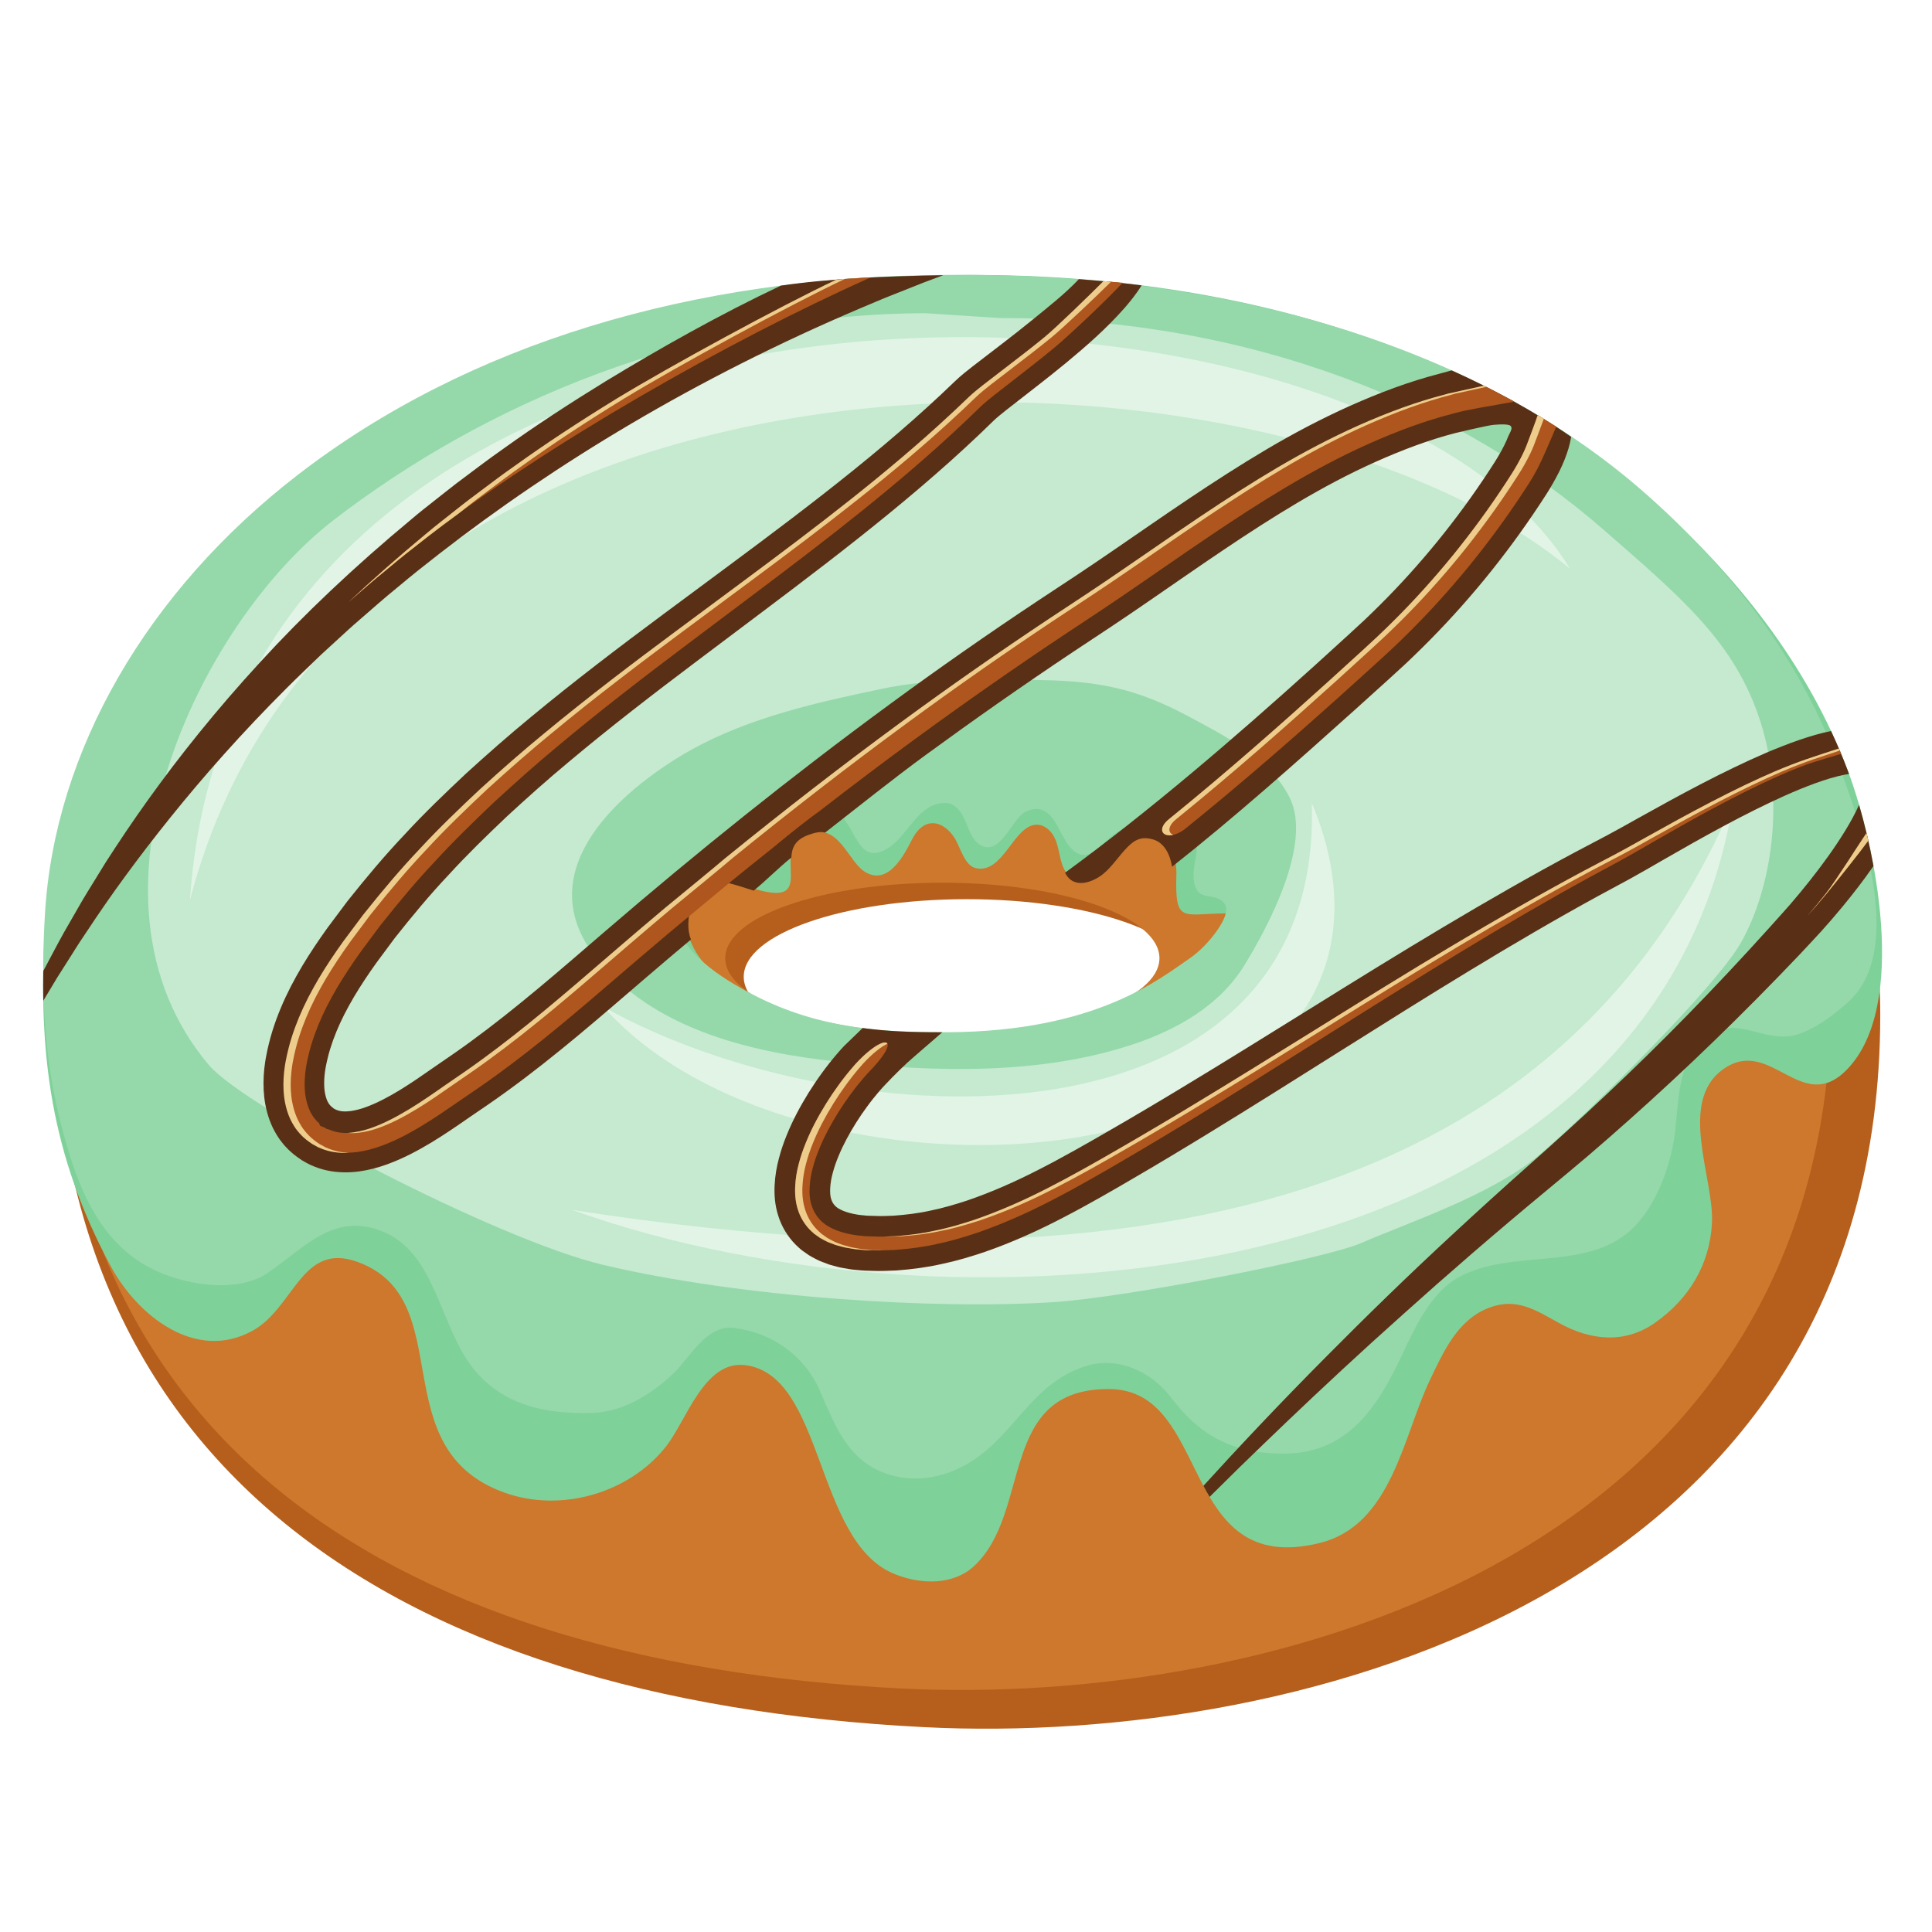 <svg xmlns="http://www.w3.org/2000/svg" xmlns:xlink="http://www.w3.org/1999/xlink" width="500" zoomAndPan="magnify" viewBox="0 0 375 375" height="500" preserveAspectRatio="xMidYMid meet" version="1.0"><defs><clipPath id="627ce13631"><path d="M 10.328 55.312 L 365 55.312 L 365 335.535 L 10.328 335.535 Z M 10.328 55.312 " clip-rule="nonzero"/></clipPath><clipPath id="c419e983ff"><path d="M 8.371 53.355 L 365.305 53.355 L 365.305 306.988 L 8.371 306.988 Z M 8.371 53.355 " clip-rule="nonzero"/></clipPath></defs><g clip-path="url(#627ce13631)"><path fill="#b65f1c" d="M 187.66 204.637 C 163.746 204.637 144.359 197.898 144.359 189.586 C 144.359 181.273 163.746 174.531 187.66 174.531 C 211.574 174.531 230.961 181.273 230.961 189.586 C 230.961 197.898 211.574 204.637 187.66 204.637 Z M 187.66 55.363 C 79.895 55.719 14.422 117.789 10.73 180.117 C 4.598 283.625 75.738 329.949 179.273 335.234 C 253.324 339.012 364.957 308.684 364.957 197.008 C 364.957 122.914 301.223 54.988 187.66 55.363 " fill-opacity="1" fill-rule="nonzero"/></g><path fill="#cd782c" d="M 182.906 200.633 C 159.633 200.633 140.766 194.074 140.766 185.984 C 140.766 177.895 159.633 171.336 182.906 171.336 C 206.18 171.336 225.047 177.895 225.047 185.984 C 225.047 194.074 206.18 200.633 182.906 200.633 Z M 182.906 55.359 C 78.031 55.707 14.312 116.113 10.719 176.773 C 4.75 277.5 73.984 322.586 174.742 327.727 C 246.812 331.406 355.449 301.891 355.449 193.211 C 355.449 121.102 293.426 54.996 182.906 55.359 " fill-opacity="1" fill-rule="nonzero"/><g clip-path="url(#c419e983ff)"><path fill="#7fd19a" d="M 187.66 204.633 C 172.418 204.633 160.031 202.289 146.816 194.805 C 139.766 190.816 131.898 184.984 133.168 175.629 C 134.301 167.273 141.316 170.996 146.641 172.578 C 159.297 176.336 148.926 164.703 156.746 161.836 C 163 159.543 164.555 167.422 168.105 169.359 C 172.41 171.707 175.312 166.301 177.004 162.984 C 177.723 161.574 178.809 160.176 180.355 159.848 C 182.379 159.426 184.305 161.012 185.367 162.785 C 186.434 164.562 187.238 168.02 189.41 168.508 C 194.754 169.684 196.695 160.242 201.152 160.074 C 202.57 160.02 203.836 161.055 204.523 162.293 C 205.215 163.531 205.449 164.961 205.766 166.34 C 206.094 167.797 206.59 169.332 207.785 170.227 C 209.578 171.578 212.238 170.895 213.992 169.492 C 215.746 168.086 216.93 166.109 218.5 164.5 C 220.066 162.895 222.332 161.617 224.496 162.227 C 227.438 163.059 228.426 166.746 228.336 169.805 C 228.059 179.172 229.41 177.422 237.547 177.293 C 238.555 177.277 239.598 177.422 240.477 177.914 C 241.922 178.719 242.773 180.469 242.512 182.098 C 242.293 183.441 241.426 184.578 240.547 185.613 C 227.535 200.938 206.887 204.633 187.66 204.633 Z M 358.707 149.703 C 351.035 129.227 336.812 111.262 320.457 96.973 C 287.793 68.441 242.195 53.363 188.598 53.363 L 187.652 53.363 C 136.809 53.531 92.305 67.211 58.949 92.918 C 28.945 116.039 10.645 147.781 8.734 180 C 7.277 204.582 9.953 224.32 21.496 245.77 C 26.598 255.25 37.891 264.41 49 258.305 C 57.16 253.82 58.516 240.984 69.379 244.93 C 89.348 252.184 74.008 281.211 98.004 289.746 C 108.852 293.605 121.953 289.891 129.156 280.91 C 133.262 275.797 136.656 263.957 144.672 264.977 C 159.98 266.93 158.156 299 173.41 305.422 C 173.543 305.48 173.676 305.535 173.809 305.59 C 178.809 307.566 185 307.676 188.957 304.07 C 200.445 293.621 193.504 269.551 215.23 269.609 C 235.402 269.66 228.574 306.324 256.164 299.492 C 270.152 296.027 272.328 278.746 277.582 267.781 C 280.188 262.348 282.91 256.195 288.965 253.855 C 294.305 251.789 298.039 254.254 302.562 256.77 C 308.871 260.277 315.469 260.84 321.328 256.691 C 327.914 252.023 331.875 245.367 332.293 237.391 C 332.742 228.742 325.543 213.816 334.531 207.488 C 343.645 201.07 349.641 216.559 358.406 207.68 C 370.613 195.312 363.953 163.711 358.707 149.703 " fill-opacity="1" fill-rule="nonzero"/></g><path fill="#95d9aa" d="M 183.973 200.355 C 169.047 200.43 156.875 199.188 143.934 191.859 C 137.031 187.953 129.328 182.242 130.57 173.074 C 131.719 164.629 138.977 168.262 144.367 168.664 C 145.688 168.762 147.156 168.816 148.18 167.98 C 150.316 166.234 151.051 161.656 153.168 159.355 C 154.91 157.461 157.496 156.152 160.039 156.562 C 166.523 157.605 165.457 168.922 172.414 164.578 C 176.289 162.16 178.316 155.598 183.691 155.863 C 185.59 155.957 186.797 157.902 187.5 159.668 C 188.203 161.434 188.926 163.461 190.676 164.211 C 194.426 165.82 196.551 158.582 199.254 157.457 C 204.406 155.305 205.273 161.672 207.707 164.434 C 210.664 167.789 212.844 164.836 215.367 162.598 C 219.348 159.07 231.438 155.562 232.25 163.984 C 232.438 165.949 231.637 167.887 231.672 169.863 C 231.777 175.949 236.031 172.562 237.828 175.645 C 239.062 177.758 234.422 183.641 230.961 185.984 C 225.191 189.895 212.855 200.207 183.973 200.355 Z M 356.344 146.992 C 348.832 126.945 334.91 109.348 318.891 95.359 C 286.906 67.426 239.004 52.98 184.844 53.363 L 183.918 53.363 C 134.137 53.527 90.555 66.922 57.895 92.094 C 28.516 114.734 10.598 145.812 8.727 177.359 C 7.926 190.852 8.359 204.488 11.703 217.641 C 14.914 230.289 19.453 243.105 32.918 247.711 C 38.156 249.504 44.945 250.363 50.195 248.07 C 51.176 247.645 52.059 247.012 52.93 246.387 C 59.668 241.555 64.973 235.641 73.746 238.828 C 85.051 242.934 85.215 258.383 92.699 266.617 C 98.539 273.035 106.457 274.461 114.723 274.258 C 120.805 274.109 126.215 270.785 130.539 266.738 C 133.953 263.543 137.047 257.055 142.539 257.754 C 149.77 258.676 156.074 263.004 159.062 269.777 C 162.395 277.328 164.965 284.789 174.434 286.672 C 178.535 287.492 182.863 286.637 186.602 284.758 C 196.785 279.633 199.547 268.605 210.926 265.105 C 216.938 263.25 223.344 266.172 227.086 271 C 230.992 276.039 234.848 279.559 241.441 281.273 C 243.656 281.852 245.957 282.066 248.246 282.137 C 261.285 282.543 267.223 273.492 272.191 262.863 C 274.66 257.59 277.785 250.832 283.156 247.898 C 293.387 242.309 307.656 246.805 316.488 238.793 C 321.547 234.207 324.492 225.82 325.195 219.152 C 325.906 212.379 325.77 205.121 331.965 200.758 C 337.145 197.109 342.953 202.723 348.895 200.781 C 352.547 199.59 355.66 197.176 358.551 194.645 C 370.27 184.379 360.949 159.293 356.344 146.992 " fill-opacity="1" fill-rule="nonzero"/><path fill="#c5ead0" d="M 134.039 145.605 C 133.02 146.172 132.016 146.77 131.027 147.395 C 117.047 156.223 102.715 171.312 116.852 187.305 C 128.117 200.051 146.082 204.336 163.004 206.117 C 181.594 208.078 201.742 208.688 219.707 202.773 C 228.312 199.941 236.727 195.227 241.57 187.309 C 246.281 179.605 254.656 163.844 250.391 154.961 C 246.727 147.332 237.566 142.719 230.5 138.949 C 220.824 133.793 213.605 132.223 202.293 132.004 C 192.141 131.805 181.207 131.602 171.262 133.68 C 158.594 136.328 145.453 139.246 134.039 145.605 Z M 204.625 252.734 C 181.551 254.238 144.055 251.891 117.137 245.527 C 96.363 240.613 47.613 215.086 40.551 206.73 C 13.031 174.18 38.758 120.98 64.758 100.941 C 93.91 78.473 134.27 60.945 179.625 60.793 L 194.047 61.734 C 243.871 61.734 284.332 79.312 311.305 102.867 C 326.43 116.078 336.883 124.734 341.777 140.332 C 346.375 154.988 344.09 172.234 337.793 183.168 C 332.918 191.633 308.742 215.664 298.891 224.066 C 289.691 231.918 273.195 237.34 264.289 241.238 C 257.168 244.355 218.582 251.82 204.625 252.734 " fill-opacity="1" fill-rule="nonzero"/><path fill="#e1f4e6" d="M 36.859 174.75 C 67.145 58.262 244.586 60.793 304.73 110.379 C 264.789 44.578 45.828 39.293 36.859 174.75 " fill-opacity="1" fill-rule="nonzero"/><path fill="#e1f4e6" d="M 254.613 155.855 C 261.824 172.828 263.887 198.184 230.961 214.145 C 199.977 229.164 142.129 223.539 117.137 195.449 C 164.707 222.012 256.801 224.707 254.613 155.855 " fill-opacity="1" fill-rule="nonzero"/><path fill="#e1f4e6" d="M 111.031 234.832 C 186.836 262.176 320.703 251.613 336.383 155.855 C 311.305 214.145 252.102 256.895 111.031 234.832 " fill-opacity="1" fill-rule="nonzero"/><path fill="#593016" d="M 260.492 265.875 C 264.25 262.387 268.246 258.762 272.469 254.988 C 274.578 253.105 276.746 251.18 278.957 249.211 C 281.188 247.27 283.465 245.281 285.789 243.25 C 290.473 239.211 295.34 235.082 300.504 230.812 C 303.055 228.695 305.715 226.492 308.359 224.242 C 311 221.977 313.668 219.648 316.348 217.25 C 327.102 207.672 338.129 197.039 349.281 185.305 C 350.652 183.828 352.023 182.398 353.457 180.816 C 354.855 179.266 356.23 177.68 357.578 176.047 C 359.668 173.516 361.707 170.891 363.645 168.09 C 362.863 163.824 361.879 159.773 360.844 156.215 C 360.113 157.867 359.188 159.539 358.191 161.176 C 356.129 164.551 353.75 167.812 351.273 170.945 C 350.035 172.508 348.762 174.043 347.477 175.535 C 346.211 176.992 344.82 178.508 343.488 180 C 332.848 191.824 322.227 202.637 311.875 212.375 C 306.695 217.258 301.605 221.852 296.605 226.289 C 291.613 230.715 286.801 235.094 282.254 239.305 C 273.129 247.727 264.98 255.707 257.727 263.016 C 248.051 272.742 240.023 281.32 233.582 288.402 C 233.969 289.133 234.371 289.848 234.781 290.547 C 236.621 288.715 238.578 286.781 240.66 284.742 C 246.375 279.188 252.973 272.84 260.492 265.875 " fill-opacity="1" fill-rule="nonzero"/><path fill="#593016" d="M 13.938 185.285 C 14.43 184.512 14.914 183.711 15.441 182.914 C 15.973 182.121 16.512 181.312 17.062 180.488 C 21.422 173.867 26.777 166.492 33.156 158.566 C 39.535 150.645 46.988 142.191 55.648 133.555 C 57.812 131.391 60.082 129.246 62.363 127.035 C 63.535 125.961 64.719 124.875 65.914 123.781 C 67.109 122.691 68.305 121.57 69.562 120.504 C 72.055 118.344 74.559 116.105 77.215 113.957 C 78.535 112.875 79.84 111.754 81.207 110.68 C 82.57 109.605 83.949 108.523 85.336 107.434 C 107.609 90.109 135.012 73.41 167.035 59.816 C 169.043 58.984 171.043 58.102 173.086 57.301 C 175.129 56.488 177.18 55.676 179.242 54.859 C 180.52 54.379 181.801 53.898 183.09 53.418 C 172.117 53.633 161.883 53.965 151.574 55.434 C 139.684 61.047 128.047 67.625 117.582 73.988 C 110.652 78.246 104.008 82.574 97.746 87.07 C 94.586 89.273 91.582 91.598 88.582 93.832 C 87.098 94.965 85.652 96.137 84.207 97.27 C 82.762 98.414 81.316 99.531 79.941 100.715 C 68.781 109.973 58.918 119.324 50.457 128.57 C 41.977 137.797 34.789 146.797 28.75 155.23 C 25.723 159.438 23.004 163.523 20.508 167.398 C 19.301 169.363 18.129 171.266 16.996 173.102 C 15.855 174.938 14.859 176.77 13.844 178.5 C 11.789 181.953 10.117 185.277 8.508 188.27 C 8.473 188.344 8.438 188.414 8.402 188.488 C 8.367 190.434 8.367 192.355 8.398 194.25 C 9.25 192.82 10.145 191.32 11.109 189.738 C 12.012 188.316 12.953 186.832 13.938 185.285 " fill-opacity="1" fill-rule="nonzero"/><path fill="#593016" d="M 342.84 146.102 C 338.562 147.945 334.398 149.988 330.266 152.129 C 326.133 154.273 322.035 156.531 317.949 158.812 C 315.922 159.945 313.844 161.125 311.906 162.152 C 309.816 163.254 307.715 164.359 305.609 165.473 C 288.699 174.516 271.863 184.848 254.73 195.52 C 246.16 200.848 237.496 206.242 228.672 211.559 C 226.469 212.883 224.254 214.227 222.035 215.523 C 219.816 216.832 217.598 218.148 215.312 219.449 C 214.176 220.102 213.043 220.758 211.902 221.414 C 210.781 222.047 209.656 222.68 208.531 223.316 C 206.266 224.574 204 225.809 201.715 226.973 C 197.148 229.324 192.504 231.383 187.773 233.004 C 185.406 233.781 183.02 234.492 180.617 234.973 C 178.23 235.512 175.785 235.793 173.422 235.965 C 172.281 235.988 171.27 236.09 169.812 236.008 L 168.797 235.98 L 168.289 235.961 C 168.066 235.961 168.332 235.957 168.027 235.938 C 167.496 235.867 166.922 235.855 166.422 235.754 C 164.371 235.438 162.688 234.738 162.066 234.02 C 161.73 233.66 161.516 233.309 161.336 232.762 C 161.16 232.223 161.086 231.453 161.145 230.555 C 161.199 229.66 161.352 228.66 161.652 227.609 C 161.93 226.562 162.301 225.48 162.762 224.391 C 163.656 222.211 164.844 220.02 166.176 217.902 C 166.848 216.848 167.547 215.801 168.297 214.797 C 168.66 214.281 169.051 213.797 169.43 213.301 C 169.82 212.816 170.219 212.324 170.578 211.91 C 170.883 211.547 171.535 210.832 171.848 210.508 L 173.207 209.094 C 174.141 208.168 175.059 207.23 176.035 206.336 C 176.773 205.641 182.141 201.035 182.906 200.359 C 176.395 200.359 172.281 200.18 167.441 199.543 L 163.832 203.027 C 163.195 203.715 162.914 204.027 162.32 204.723 C 161.773 205.355 161.309 205.949 160.832 206.543 C 160.371 207.148 159.902 207.746 159.465 208.363 C 158.57 209.586 157.738 210.844 156.934 212.121 C 155.348 214.691 153.898 217.367 152.719 220.281 C 152.121 221.734 151.598 223.254 151.18 224.859 C 150.75 226.453 150.453 228.176 150.355 230.012 C 150.262 231.844 150.383 233.848 151.039 235.922 C 151.664 237.984 152.875 240.043 154.461 241.613 C 154.867 241.984 155.266 242.391 155.695 242.715 C 156.121 243.027 156.559 243.332 156.996 243.629 C 157.438 243.91 157.879 244.121 158.324 244.359 L 158.996 244.699 L 159.656 244.961 C 160.098 245.133 160.543 245.305 160.984 245.461 L 162.273 245.812 C 163.152 246.074 163.965 246.168 164.805 246.324 C 165.645 246.473 166.43 246.5 167.246 246.59 C 167.281 246.598 167.883 246.641 168 246.637 L 168.508 246.648 L 169.523 246.676 C 170.777 246.742 172.469 246.652 174.027 246.594 C 177.055 246.363 179.977 245.984 182.836 245.332 C 185.707 244.734 188.477 243.895 191.184 242.984 C 196.57 241.105 201.668 238.789 206.5 236.258 C 208.93 235.004 211.297 233.699 213.629 232.383 C 214.793 231.719 215.953 231.051 217.113 230.387 C 218.246 229.727 219.383 229.062 220.512 228.402 C 222.77 227.098 225.039 225.738 227.297 224.387 C 229.562 223.043 231.777 221.676 234.004 220.324 C 242.883 214.902 251.547 209.43 260.078 204.055 C 277.141 193.305 293.695 182.945 310.188 173.922 C 312.27 172.797 314.34 171.68 316.398 170.566 C 318.605 169.355 320.582 168.191 322.613 167.023 C 326.641 164.703 330.617 162.445 334.59 160.32 C 338.559 158.191 342.523 156.191 346.477 154.422 C 348.449 153.543 350.422 152.727 352.375 152.02 C 354.32 151.316 356.27 150.711 358.066 150.367 C 358.348 150.32 358.625 150.273 358.898 150.234 C 358.832 150.059 358.77 149.871 358.707 149.703 C 357.711 147.055 356.605 144.449 355.402 141.887 C 353.297 142.324 351.328 142.91 349.41 143.562 C 347.164 144.332 344.988 145.195 342.84 146.102 " fill-opacity="1" fill-rule="nonzero"/><path fill="#593016" d="M 293.32 82.254 C 293.312 82.223 293.316 82.219 293.32 82.254 Z M 200.254 62.195 C 196.551 65.219 192.688 68.09 188.641 71.23 C 187.621 72.043 186.59 72.828 185.387 73.973 C 184.484 74.828 183.582 75.688 182.68 76.547 C 180.914 78.195 179.098 79.855 177.242 81.496 C 162.418 94.617 145.641 106.637 128.617 119.32 C 120.09 125.652 111.48 132.195 103.027 139.195 C 98.789 142.68 94.633 146.34 90.512 150.09 C 86.449 153.91 82.387 157.789 78.551 161.961 C 74.656 166.062 70.992 170.445 67.422 174.934 L 64.84 178.387 L 63.547 180.117 L 62.305 181.875 C 60.613 184.324 59.016 186.785 57.531 189.457 C 56.047 192.109 54.707 194.926 53.613 197.914 C 53.074 199.41 52.586 200.941 52.203 202.523 C 51.996 203.305 51.836 204.109 51.68 204.91 C 51.652 205.023 51.574 205.438 51.555 205.578 L 51.473 206.098 C 51.414 206.484 51.344 207.031 51.293 207.469 C 51.117 209.223 51.078 211.047 51.289 212.957 C 51.516 214.871 51.996 216.902 52.957 218.914 C 53.465 219.914 54.035 220.91 54.793 221.82 C 55.145 222.289 55.566 222.707 55.977 223.133 C 56.645 223.77 56.391 223.508 56.645 223.742 L 57.047 224.086 C 57.188 224.211 57.551 224.477 57.801 224.656 C 58.074 224.855 58.355 225.047 58.641 225.234 C 59.152 225.531 59.652 225.816 60.176 226.07 C 61.238 226.555 62.344 226.945 63.449 227.176 C 65.668 227.656 67.816 227.629 69.742 227.367 C 71.676 227.098 73.426 226.609 75.055 226.027 C 78.305 224.852 81.117 223.328 83.766 221.734 C 86.402 220.141 88.871 218.426 91.199 216.812 L 94.707 214.418 C 95.871 213.621 97.164 212.699 98.348 211.844 C 107.926 204.914 116.711 197.199 125.449 189.703 C 128.316 187.238 131.211 184.793 134.117 182.355 C 133.293 180.281 133.621 178.344 134.004 175.777 C 135.059 168.664 141.02 171.234 146.293 172.871 C 148.688 170.934 151.184 168.371 153.598 166.453 C 153.699 164.465 154.371 162.988 156.953 162.043 C 158.199 161.586 159.234 161.375 160.16 161.602 C 166.605 156.586 173.066 151.383 179.672 146.543 C 189.043 139.695 198.562 133.016 208.238 126.566 L 215.566 121.711 C 217.992 120.105 220.52 118.375 222.93 116.719 C 227.793 113.379 232.586 110.023 237.398 106.793 C 247.02 100.32 256.734 94.234 266.945 89.668 C 272.043 87.391 277.234 85.406 282.547 84.039 C 282.547 84.039 288.793 82.543 289.941 82.457 C 291.082 82.375 293.023 82.23 293.289 82.777 C 293.613 83.25 293.016 84.031 292.699 84.816 C 292.316 85.812 291.762 86.902 291.145 87.988 C 290.527 89.094 289.848 90.121 289.02 91.395 C 285.957 96.078 282.613 100.645 279.078 104.996 C 275.531 109.348 271.777 113.52 267.809 117.461 C 266.828 118.453 265.812 119.414 264.805 120.383 C 263.781 121.332 262.773 122.277 261.684 123.262 C 259.551 125.203 257.418 127.145 255.289 129.082 C 239.57 143.281 223.355 157.23 206.73 169.395 C 208.449 172.828 212.301 171.09 214.059 169.688 C 215.809 168.285 217.191 166.113 218.754 164.508 C 220.324 162.902 221.629 162.32 223.789 162.93 C 226 163.555 227.117 165.867 227.496 168.234 C 239.398 158.848 251.734 147.879 263.066 137.699 C 265.215 135.758 267.367 133.812 269.523 131.867 C 270.582 130.914 271.695 129.887 272.797 128.867 C 273.883 127.832 274.977 126.801 276.035 125.738 C 280.312 121.523 284.355 117.062 288.176 112.414 C 291.992 107.746 295.559 102.91 298.898 97.844 C 299.664 96.684 300.602 95.277 301.41 93.836 C 302.238 92.387 303.031 90.879 303.711 89.156 C 304.215 87.852 304.695 86.461 304.965 84.789 C 297.652 79.727 289.828 75.543 281.77 71.887 C 281.383 71.98 280.668 72.199 280.668 72.199 C 280.555 72.23 280.238 72.301 280.059 72.355 L 279.5 72.512 C 273.453 74.062 267.652 76.277 262.047 78.77 C 256.449 81.285 251.051 84.137 245.859 87.207 C 240.664 90.281 235.637 93.531 230.703 96.836 C 225.766 100.141 220.938 103.512 216.121 106.809 C 213.691 108.469 211.375 110.055 208.91 111.684 L 201.562 116.535 C 191.711 123.078 182.027 129.844 172.535 136.816 C 153.543 150.758 135.238 165.457 117.625 180.613 C 108.844 188.18 100.285 195.652 91.324 202.191 C 90.191 203.016 89.156 203.762 87.965 204.582 L 84.402 207.035 C 82.043 208.684 79.824 210.227 77.59 211.59 C 75.371 212.941 73.137 214.121 71.043 214.879 C 68.957 215.656 67.043 215.887 65.961 215.629 C 65.676 215.578 65.449 215.48 65.215 215.391 C 65.105 215.332 64.996 215.262 64.887 215.219 C 64.879 215.203 64.871 215.195 64.855 215.191 C 64.82 215.164 64.879 215.25 64.75 215.145 L 64.348 214.797 C 64.344 214.797 64.281 214.742 64.215 214.684 C 64.148 214.598 64.055 214.539 63.996 214.438 C 63.836 214.27 63.715 214.023 63.57 213.777 C 63.316 213.238 63.102 212.496 62.992 211.617 C 62.895 210.727 62.895 209.723 63 208.676 L 63.086 207.957 L 63.168 207.438 C 63.199 207.23 63.191 207.297 63.234 207.066 C 63.352 206.492 63.457 205.914 63.609 205.344 C 63.883 204.191 64.246 203.047 64.652 201.902 C 65.477 199.621 66.531 197.359 67.77 195.133 C 68.988 192.914 70.418 190.688 71.883 188.551 L 73.047 186.898 L 74.242 185.285 L 76.637 182.059 C 79.957 177.859 83.367 173.742 87.039 169.852 C 90.641 165.91 94.48 162.184 98.344 158.512 C 102.266 154.891 106.238 151.344 110.332 147.938 C 118.484 141.094 126.895 134.621 135.332 128.27 C 152.18 115.535 169.094 103.277 184.426 89.547 C 186.34 87.836 188.219 86.094 190.109 84.309 C 191.012 83.438 191.914 82.566 192.816 81.695 C 193.414 81.109 194.344 80.359 195.273 79.621 C 199.062 76.633 203.109 73.59 206.98 70.387 C 210.863 67.16 214.676 63.852 218.234 59.828 C 219.117 58.812 219.988 57.742 220.82 56.555 C 221.125 56.113 221.293 55.863 221.59 55.383 C 217.539 54.871 213.57 54.504 209.402 54.184 C 206.727 57.023 203.535 59.516 200.254 62.195 " fill-opacity="1" fill-rule="nonzero"/><path fill="#ae561d" d="M 350.734 177.871 C 352.008 176.387 353.242 174.891 354.406 173.422 C 356.262 171.074 360.855 163.773 362.289 161.676 C 362.316 161.809 362.613 163.047 362.637 163.176 C 361.195 165.188 356.344 171.27 354.492 173.508 C 353.309 174.941 352.043 176.41 350.734 177.871 " fill-opacity="1" fill-rule="nonzero"/><path fill="#ae561d" d="M 67.633 116.891 C 72.32 112.484 77.285 108.105 82.496 103.785 C 83.625 102.816 84.75 101.93 85.941 100.988 L 86.684 100.402 C 87.188 100.008 87.703 99.598 88.219 99.188 C 89.141 98.457 90.062 97.727 91.008 97.008 C 91.77 96.441 92.566 95.84 93.367 95.238 C 95.531 93.609 97.766 91.922 100.031 90.348 C 105.797 86.207 112.207 81.98 119.676 77.391 C 130.047 71.078 151.09 59.613 162.367 54.27 C 164.789 54.043 166.512 54.016 168.98 53.855 C 141.254 66.219 105.664 86.562 82.879 104.281 L 78.734 107.539 C 77.824 108.258 76.941 108.992 76.062 109.727 C 75.602 110.109 75.141 110.492 74.68 110.871 C 72.629 112.527 70.66 114.25 68.754 115.914 C 68.379 116.238 68.004 116.566 67.633 116.891 " fill-opacity="1" fill-rule="nonzero"/><path fill="#ae561d" d="M 170.574 242.707 C 170.277 242.707 170 242.699 169.742 242.688 L 168.008 242.645 C 167.918 242.641 167.668 242.621 167.668 242.621 C 167.375 242.586 167.086 242.562 166.801 242.539 C 166.312 242.496 165.895 242.461 165.504 242.391 C 165.285 242.352 165.035 242.309 164.785 242.266 C 164.266 242.184 163.816 242.105 163.414 241.984 L 162.18 241.648 C 161.848 241.527 161.512 241.398 161.18 241.27 L 160.637 241.055 L 160.148 240.809 L 159.797 240.625 C 159.555 240.5 159.348 240.391 159.191 240.293 C 158.809 240.031 158.43 239.766 158.055 239.492 C 157.949 239.41 157.707 239.184 157.477 238.965 L 157.242 238.742 C 156.172 237.68 155.309 236.23 154.859 234.762 C 154.426 233.379 154.262 231.906 154.348 230.219 C 154.422 228.77 154.656 227.316 155.035 225.902 C 155.402 224.5 155.848 223.172 156.41 221.805 C 157.414 219.336 158.656 216.934 160.332 214.223 C 161.184 212.867 161.938 211.75 162.688 210.723 C 163.035 210.23 163.363 209.805 163.691 209.379 L 163.98 209.004 L 164.117 208.828 C 164.508 208.34 164.898 207.852 165.348 207.332 C 165.637 206.992 165.84 206.754 166.055 206.516 C 171.461 200.633 175.102 201.059 169.488 207.199 L 168.965 207.742 C 168.637 208.082 167.941 208.84 167.535 209.32 C 167.195 209.715 166.824 210.168 166.457 210.625 L 166.258 210.875 L 165.953 211.266 C 165.652 211.656 165.352 212.043 165.066 212.445 C 164.359 213.395 163.641 214.449 162.805 215.758 C 161.23 218.266 159.973 220.652 159.062 222.875 C 158.551 224.094 158.113 225.352 157.789 226.582 C 157.453 227.758 157.234 229.035 157.156 230.309 C 157.062 231.715 157.195 232.973 157.551 234.031 C 157.871 235.039 158.375 235.906 159.105 236.703 C 160.848 238.652 163.961 239.406 165.73 239.688 C 166.223 239.777 166.68 239.82 167.055 239.852 C 167.211 239.863 167.363 239.875 167.512 239.895 L 167.656 239.914 C 167.828 239.938 168.008 239.953 168.191 239.957 L 169.645 240 C 170.105 240.023 170.535 240.031 170.938 240.031 C 171.539 240.031 172.082 240.012 172.621 239.988 C 172.914 239.977 173.207 239.965 173.508 239.957 L 173.609 239.957 L 173.711 239.949 C 176.652 239.734 179.184 239.387 181.449 238.875 C 184.281 238.309 186.98 237.469 189.02 236.801 C 193.758 235.172 198.496 233.125 203.547 230.52 C 205.555 229.496 207.695 228.348 210.473 226.805 L 213.867 224.891 L 217.309 222.91 C 219.414 221.707 221.496 220.477 223.512 219.289 L 224.066 218.961 C 225.688 218.016 227.324 217.031 228.957 216.051 L 230.727 214.984 C 238.957 210.023 247.121 204.953 255.012 200.043 L 256.84 198.91 C 273.062 188.805 290.332 178.172 307.492 168.992 L 313.77 165.688 C 315.262 164.895 316.828 164.016 318.348 163.164 L 319.891 162.305 C 323.5 160.289 327.766 157.926 332.105 155.676 C 336.762 153.258 340.672 151.383 344.418 149.77 C 346.707 148.801 348.77 148.004 350.703 147.34 C 351.559 147.051 356.16 145.508 356.926 145.281 C 357.051 145.57 357.238 146.023 357.359 146.309 C 356.574 146.551 351.887 147.949 351.012 148.266 C 349.121 148.949 347.105 149.77 344.852 150.773 C 341.117 152.445 337.145 154.418 332.695 156.801 C 328.41 159.098 324.184 161.512 320.617 163.566 L 318.965 164.52 C 317.531 165.348 316.047 166.203 314.477 167.062 L 308.289 170.41 C 292.18 179.223 275.961 189.332 257.945 200.676 L 256.086 201.848 C 248.242 206.793 240.129 211.902 231.918 216.922 L 230.059 218.055 C 228.469 219.02 226.875 219.992 225.254 220.953 L 224.645 221.316 C 222.625 222.523 220.543 223.773 218.508 224.949 L 215.098 226.941 L 211.641 228.918 C 209.777 229.969 207.277 231.363 204.668 232.711 C 199.496 235.418 194.66 237.539 189.863 239.215 C 186.773 240.254 184.34 240.941 182.023 241.422 L 181.945 241.441 C 179.531 241.992 176.867 242.375 173.793 242.605 L 173.293 242.625 C 172.355 242.664 171.387 242.707 170.574 242.707 " fill-opacity="1" fill-rule="nonzero"/><path fill="#ae561d" d="M 265.52 86.207 C 271.441 83.562 276.734 81.656 281.699 80.371 L 282.109 80.254 C 282.305 80.195 282.414 80.168 282.578 80.129 L 283.812 79.828 L 284.422 79.691 C 284.902 79.586 286.488 79.281 286.957 79.199 C 287.91 79.027 291.91 78.312 293.949 77.957 C 292.062 76.98 290.172 75.926 288.039 74.863 C 288.039 74.863 281.488 76.344 281.43 76.359 L 280.699 76.566 C 275.52 77.895 270.016 79.871 263.891 82.598 C 258.734 84.914 253.418 87.68 248.098 90.828 C 243.574 93.508 238.816 96.527 233.133 100.34 C 229.801 102.57 226.461 104.867 223.234 107.094 C 221.68 108.16 220.133 109.227 218.582 110.289 L 218.137 110.594 C 215.836 112.168 213.66 113.652 211.316 115.199 L 203.977 120.047 C 194.219 126.527 184.508 133.316 175.105 140.223 C 163.844 148.484 152.441 157.312 141.012 166.605 C 139.617 167.824 132.566 173.598 129.426 176.184 C 126.426 178.699 123.43 181.25 120.438 183.824 L 118.457 185.531 C 110.152 192.695 102.305 199.461 93.879 205.609 C 92.773 206.41 91.68 207.203 90.438 208.055 L 86.898 210.492 C 84.625 212.082 82.273 213.723 79.879 215.184 C 77.152 216.844 74.777 218.035 72.645 218.805 C 70.742 219.516 68.797 219.906 67.172 219.906 C 66.52 219.906 65.906 219.848 65.348 219.723 C 64.766 219.605 64.312 219.43 63.977 219.297 L 63.762 219.215 L 63.684 219.176 L 63.391 219.117 L 63.117 218.91 L 62.152 218.52 L 61.883 217.953 C 61.859 217.934 61.531 217.652 61.531 217.652 L 61.422 217.512 C 61.324 217.414 61.199 217.273 61.062 217.102 C 60.738 216.703 60.527 216.328 60.391 216.086 L 60.242 215.832 L 60.168 215.676 C 59.711 214.711 59.387 213.543 59.227 212.242 C 59.098 211.074 59.098 209.805 59.227 208.473 L 59.332 207.59 L 59.422 207.043 C 59.465 206.75 59.48 206.688 59.504 206.574 L 59.555 206.309 C 59.66 205.781 59.777 205.184 59.941 204.559 C 60.219 203.398 60.582 202.188 61.102 200.73 C 61.977 198.312 63.113 195.84 64.473 193.398 C 65.617 191.312 67.031 189.047 68.82 186.445 L 69.98 184.789 L 73.707 179.77 C 77.801 174.598 81.078 170.75 84.293 167.344 C 88.152 163.121 92.254 159.176 95.836 155.762 C 100.371 151.582 104.23 148.18 107.969 145.066 C 116.707 137.734 125.59 130.941 133.125 125.27 C 135.895 123.18 138.66 121.098 141.426 119.023 C 155.75 108.277 169.277 98.125 181.965 86.758 C 183.73 85.176 185.562 83.488 187.539 81.617 L 190.223 79.035 C 190.953 78.316 191.949 77.512 193.004 76.668 C 194.219 75.711 195.465 74.746 196.723 73.773 C 199.34 71.738 202.047 69.637 204.629 67.504 C 207.691 64.957 214.691 58.336 217.902 54.883 C 216.828 54.777 215.52 54.68 214.438 54.59 C 211.688 57.328 205.395 63.504 202.988 65.473 C 200.434 67.559 197.863 69.527 195.141 71.613 C 193.879 72.578 192.598 73.562 191.336 74.543 L 190.934 74.859 C 190.074 75.539 189.262 76.184 188.348 77.051 L 185.609 79.656 C 183.617 81.512 181.812 83.156 180.098 84.672 C 167.496 95.824 153.793 105.969 139.289 116.711 C 136.605 118.699 133.91 120.695 131.207 122.711 C 123.598 128.363 114.629 135.129 105.77 142.465 C 102 145.562 97.957 149.086 93.457 153.184 C 89.594 156.816 85.504 160.711 81.656 164.895 C 78.359 168.367 74.906 172.391 70.793 177.559 L 66.988 182.648 L 65.797 184.328 C 63.926 187.039 62.477 189.34 61.223 191.594 C 59.75 194.227 58.523 196.875 57.582 199.449 C 57.027 200.992 56.605 202.367 56.293 203.648 L 56.273 203.727 C 56.102 204.371 55.965 205.047 55.805 205.867 L 55.785 205.957 C 55.766 206.047 55.73 206.246 55.719 206.324 L 55.629 206.875 C 55.578 207.219 55.516 207.703 55.477 208.059 C 55.309 209.711 55.305 211.23 55.465 212.68 C 55.668 214.414 56.09 215.941 56.75 217.34 C 57.227 218.27 57.637 218.926 58.074 219.461 L 58.137 219.535 L 58.199 219.613 C 58.348 219.812 58.605 220.078 58.875 220.359 L 58.996 220.484 C 59.113 220.594 59.188 220.664 59.238 220.711 C 59.293 220.754 59.367 220.816 59.504 220.941 L 59.828 221.219 C 59.953 221.32 60.184 221.488 60.344 221.605 C 60.543 221.75 60.75 221.891 60.953 222.027 C 61.395 222.281 61.746 222.477 62.09 222.648 C 62.93 223.027 63.73 223.297 64.504 223.457 C 65.379 223.648 66.309 223.746 67.266 223.746 C 67.957 223.746 68.676 223.695 69.402 223.598 C 70.852 223.395 72.289 223.031 73.902 222.457 C 77.059 221.316 79.723 219.816 81.902 218.504 C 84.383 217.004 86.727 215.379 88.996 213.809 L 92.656 211.305 C 93.637 210.637 94.801 209.816 96.211 208.797 C 104.586 202.738 112.484 195.945 120.121 189.379 L 123.047 186.863 C 125.094 185.105 127.258 183.266 129.75 181.168 C 133.676 177.93 142.551 170.477 145.77 167.949 C 147.16 166.828 148.594 165.68 150.059 164.516 C 153.809 161.391 157.199 158.75 159.109 157.398 C 165.332 152.57 171.516 147.902 177.52 143.508 C 187.203 136.426 196.863 129.672 206.238 123.426 L 213.566 118.57 C 215.957 116.984 218.449 115.273 220.871 113.613 C 222.43 112.543 223.98 111.473 225.527 110.406 C 228.75 108.176 232.086 105.875 235.375 103.664 C 244.098 97.797 254.504 91.137 265.52 86.207 " fill-opacity="1" fill-rule="nonzero"/><path fill="#ae561d" d="M 298.457 80.598 C 298.305 81.191 296.535 85.891 296.297 86.48 C 295.883 87.555 295.289 88.762 294.504 90.156 C 293.871 91.285 293.211 92.301 292.449 93.477 L 292.234 93.805 C 289.129 98.547 285.703 103.234 282.047 107.742 C 278.316 112.309 274.434 116.605 270.52 120.492 C 269.637 121.383 268.734 122.246 267.863 123.082 L 267.398 123.523 C 266.363 124.488 265.34 125.445 264.242 126.438 L 257.84 132.266 C 248.637 140.578 238.227 149.801 226.98 158.922 C 223.953 161.297 226.199 163.496 229.727 161.121 C 238.93 153.715 248.746 145.297 260.254 134.961 L 266.719 129.121 C 267.766 128.18 268.863 127.168 269.914 126.191 L 270.238 125.883 C 271.227 124.945 272.16 124.059 273.098 123.121 C 277.148 119.129 281.137 114.75 284.949 110.105 C 288.707 105.512 292.234 100.723 295.426 95.883 L 295.68 95.496 C 296.363 94.453 297.145 93.27 297.809 92.086 C 298.465 90.93 299.168 89.508 299.852 87.941 C 300.445 86.586 301.941 83.184 302.066 82.812 C 300.953 82.094 299.594 81.293 298.457 80.598 " fill-opacity="1" fill-rule="nonzero"/><path fill="#eecd8c" d="M 292.445 93.477 L 292.23 93.805 C 289.129 98.547 285.703 103.234 282.043 107.742 C 278.316 112.312 274.434 116.605 270.52 120.492 C 269.637 121.383 268.734 122.246 267.859 123.082 L 267.398 123.523 C 266.363 124.488 265.34 125.441 264.246 126.438 L 257.84 132.266 C 248.637 140.578 238.223 149.801 226.98 158.926 C 224.578 160.805 225.5 162.57 227.742 162.035 C 226.664 161.672 226.594 160.332 228.391 158.926 C 239.633 149.801 250.047 140.578 259.25 132.266 L 265.652 126.438 C 266.75 125.441 267.773 124.488 268.809 123.523 L 269.27 123.082 C 270.145 122.246 271.043 121.383 271.926 120.492 C 275.84 116.605 279.727 112.312 283.453 107.742 C 287.113 103.234 290.539 98.547 293.641 93.805 L 293.855 93.477 C 294.621 92.301 295.281 91.285 295.914 90.156 C 296.699 88.762 297.289 87.555 297.707 86.48 C 297.898 86.004 299.113 82.789 299.648 81.301 C 299.246 81.055 298.828 80.824 298.457 80.598 C 298.305 81.191 296.535 85.895 296.297 86.48 C 295.883 87.555 295.289 88.762 294.504 90.156 C 293.871 91.285 293.211 92.301 292.445 93.477 " fill-opacity="1" fill-rule="nonzero"/><path fill="#eecd8c" d="M 217.801 110.629 C 215.496 112.203 213.324 113.688 210.98 115.238 L 203.645 120.082 C 193.887 126.566 184.172 133.352 174.77 140.258 C 163.508 148.52 152.105 157.348 140.676 166.641 C 139.281 167.859 132.23 173.633 129.09 176.219 C 126.09 178.738 123.094 181.285 120.102 183.859 L 118.121 185.566 C 109.816 192.73 101.969 199.496 93.543 205.645 C 92.438 206.445 91.344 207.238 90.102 208.094 L 86.562 210.527 C 84.289 212.117 81.938 213.762 79.543 215.219 C 76.816 216.879 74.441 218.07 72.309 218.844 C 70.648 219.461 68.973 219.82 67.488 219.906 C 67.738 219.926 67.984 219.945 68.246 219.945 C 69.871 219.945 71.816 219.555 73.719 218.844 C 75.852 218.07 78.227 216.879 80.953 215.219 C 83.348 213.762 85.699 212.117 87.973 210.527 L 91.512 208.094 C 92.754 207.238 93.848 206.445 94.953 205.645 C 103.379 199.496 111.227 192.73 119.531 185.566 L 121.512 183.859 C 124.504 181.285 127.5 178.738 130.5 176.219 C 133.641 173.633 140.691 167.859 142.086 166.641 C 153.512 157.348 164.918 148.52 176.18 140.258 C 185.582 133.352 195.297 126.566 205.055 120.082 L 212.391 115.238 C 214.734 113.688 216.906 112.203 219.211 110.629 L 219.656 110.324 C 221.207 109.262 222.754 108.199 224.309 107.129 C 227.535 104.906 230.875 102.605 234.207 100.375 C 239.891 96.562 244.645 93.543 249.172 90.863 C 254.492 87.719 259.809 84.949 264.965 82.633 C 271.09 79.906 276.594 77.93 281.773 76.602 L 282.504 76.395 C 282.551 76.383 286.676 75.504 288.488 75.09 C 288.344 75.016 288.188 74.941 288.039 74.863 C 288.039 74.863 281.152 76.379 281.094 76.395 L 280.363 76.602 C 275.184 77.93 269.684 79.906 263.555 82.633 C 258.398 84.949 253.086 87.719 247.766 90.863 C 243.234 93.543 238.48 96.562 232.797 100.375 C 229.465 102.605 226.125 104.906 222.898 107.129 C 221.344 108.199 219.797 109.262 218.246 110.324 L 217.801 110.629 " fill-opacity="1" fill-rule="nonzero"/><path fill="#eecd8c" d="M 255.016 200.043 C 247.121 204.953 238.961 210.023 230.73 214.984 L 228.957 216.051 C 227.324 217.031 225.688 218.016 224.066 218.961 L 223.512 219.289 C 221.496 220.477 219.414 221.707 217.309 222.91 L 213.867 224.891 L 210.473 226.805 C 207.699 228.348 205.559 229.496 203.547 230.52 C 198.496 233.125 193.758 235.172 189.02 236.801 C 186.98 237.469 184.281 238.309 181.449 238.875 C 179.184 239.387 176.652 239.734 173.711 239.949 L 173.508 239.957 C 173.207 239.965 172.914 239.977 172.621 239.988 C 172.301 240.004 171.973 240.012 171.637 240.023 C 171.883 240.031 172.117 240.031 172.348 240.031 C 172.949 240.031 173.492 240.012 174.031 239.988 C 174.324 239.977 174.617 239.965 174.918 239.957 L 175.121 239.949 C 178.062 239.734 180.594 239.387 182.859 238.875 C 185.691 238.309 188.391 237.469 190.43 236.801 C 195.168 235.172 199.906 233.125 204.953 230.52 C 206.965 229.496 209.109 228.348 211.883 226.805 L 215.277 224.891 L 218.719 222.91 C 220.824 221.707 222.906 220.477 224.922 219.289 L 225.477 218.961 C 227.098 218.016 228.734 217.031 230.367 216.051 L 232.141 214.984 C 240.371 210.023 248.531 204.953 256.426 200.043 L 258.25 198.91 C 274.473 188.805 291.742 178.172 308.902 168.992 L 315.18 165.688 C 316.672 164.895 318.242 164.016 319.758 163.164 L 321.305 162.305 C 324.91 160.285 329.176 157.926 333.516 155.676 C 338.172 153.258 342.082 151.383 345.828 149.77 C 348.117 148.801 350.18 148.004 352.113 147.34 C 352.75 147.125 355.434 146.223 357.098 145.68 C 357.035 145.535 356.977 145.395 356.93 145.281 C 356.16 145.508 351.562 147.051 350.703 147.34 C 348.77 148.004 346.707 148.801 344.422 149.77 C 340.676 151.383 336.762 153.258 332.105 155.676 C 327.766 157.926 323.5 160.285 319.895 162.305 L 318.348 163.164 C 316.832 164.016 315.266 164.895 313.77 165.688 L 307.492 168.992 C 290.332 178.172 273.062 188.805 256.84 198.91 L 255.016 200.043 " fill-opacity="1" fill-rule="nonzero"/><path fill="#eecd8c" d="M 171.152 242.688 L 169.418 242.645 C 169.328 242.637 169.078 242.617 169.078 242.617 C 168.785 242.586 168.496 242.562 168.211 242.535 C 167.723 242.496 167.301 242.461 166.914 242.391 C 166.695 242.352 166.445 242.309 166.195 242.266 C 165.676 242.18 165.227 242.105 164.824 241.984 L 163.59 241.648 C 163.258 241.527 162.922 241.398 162.59 241.27 L 162.047 241.055 L 161.559 240.809 L 161.207 240.625 C 160.965 240.5 160.758 240.391 160.602 240.293 C 160.219 240.031 159.84 239.766 159.465 239.492 C 159.359 239.41 159.117 239.184 158.887 238.965 L 158.652 238.742 C 157.582 237.676 156.719 236.23 156.27 234.762 C 155.832 233.379 155.668 231.906 155.758 230.219 C 155.832 228.77 156.066 227.316 156.445 225.902 C 156.812 224.5 157.258 223.172 157.82 221.805 C 158.824 219.336 160.066 216.934 161.742 214.223 C 162.594 212.867 163.348 211.746 164.098 210.723 C 164.445 210.23 164.773 209.805 165.102 209.379 L 165.391 209.004 L 165.527 208.828 C 165.918 208.34 166.309 207.852 166.758 207.332 C 167.047 206.988 167.25 206.754 167.465 206.516 C 169.406 204.402 171.113 203.109 172.254 202.598 C 171.871 201.746 169.277 203.008 166.055 206.516 C 165.84 206.754 165.637 206.988 165.348 207.332 C 164.898 207.852 164.508 208.34 164.117 208.828 L 163.98 209.004 L 163.691 209.379 C 163.363 209.805 163.035 210.23 162.688 210.723 C 161.938 211.746 161.184 212.867 160.332 214.223 C 158.656 216.934 157.414 219.336 156.414 221.805 C 155.848 223.172 155.402 224.5 155.035 225.902 C 154.656 227.316 154.422 228.77 154.348 230.219 C 154.262 231.906 154.426 233.379 154.859 234.762 C 155.309 236.23 156.176 237.676 157.242 238.742 L 157.477 238.965 C 157.707 239.184 157.949 239.41 158.055 239.492 C 158.43 239.766 158.809 240.031 159.191 240.293 C 159.348 240.391 159.559 240.5 159.797 240.625 L 160.148 240.809 L 160.637 241.055 L 161.18 241.27 C 161.516 241.398 161.848 241.527 162.18 241.648 L 163.418 241.984 C 163.82 242.105 164.266 242.18 164.785 242.266 C 165.035 242.309 165.285 242.352 165.504 242.391 C 165.895 242.461 166.312 242.496 166.801 242.535 C 167.086 242.562 167.379 242.586 167.668 242.617 C 167.668 242.617 167.918 242.637 168.008 242.645 L 169.742 242.688 C 170 242.699 170.277 242.707 170.574 242.707 C 170.84 242.707 171.129 242.699 171.422 242.695 C 171.336 242.691 171.234 242.691 171.152 242.688 " fill-opacity="1" fill-rule="nonzero"/><path fill="#eecd8c" d="M 362.637 163.176 C 362.613 163.047 362.316 161.809 362.289 161.676 C 360.855 163.773 356.262 171.074 354.406 173.422 C 353.242 174.891 352.008 176.387 350.734 177.871 C 352.043 176.41 353.309 174.941 354.492 173.508 C 356.344 171.27 361.195 165.188 362.637 163.176 " fill-opacity="1" fill-rule="nonzero"/><path fill="#eecd8c" d="M 65.578 223.496 C 64.805 223.332 64.004 223.062 63.164 222.684 C 62.82 222.512 62.465 222.316 62.027 222.062 C 61.824 221.926 61.617 221.785 61.418 221.641 C 61.258 221.523 61.027 221.359 60.902 221.254 L 60.578 220.977 C 60.441 220.852 60.367 220.789 60.312 220.746 C 60.262 220.699 60.188 220.629 60.07 220.52 L 59.949 220.395 C 59.68 220.113 59.422 219.848 59.273 219.648 L 59.211 219.57 L 59.148 219.496 C 58.707 218.961 58.297 218.309 57.824 217.375 C 57.164 215.977 56.742 214.453 56.539 212.715 C 56.379 211.266 56.383 209.746 56.551 208.094 C 56.59 207.738 56.652 207.254 56.703 206.91 L 56.793 206.359 C 56.805 206.281 56.84 206.082 56.859 205.992 L 56.879 205.902 C 57.039 205.086 57.176 204.406 57.348 203.762 L 57.367 203.684 C 57.68 202.402 58.098 201.027 58.656 199.488 C 59.598 196.91 60.824 194.262 62.297 191.633 C 63.551 189.379 65 187.074 66.871 184.367 L 68.062 182.688 L 71.867 177.594 C 75.98 172.426 79.43 168.402 82.73 164.93 C 86.578 160.746 90.668 156.852 94.531 153.223 C 99.031 149.121 103.074 145.602 106.844 142.504 C 115.703 135.164 124.672 128.398 132.281 122.746 C 134.984 120.73 137.68 118.734 140.363 116.75 C 154.867 106.004 168.57 95.859 181.172 84.707 C 182.887 83.191 184.691 81.551 186.684 79.691 L 189.422 77.086 C 190.336 76.219 191.148 75.578 192.008 74.895 L 192.41 74.578 C 193.672 73.598 194.953 72.613 196.219 71.648 C 198.938 69.562 201.508 67.594 204.062 65.508 C 206.438 63.566 212.82 57.5 215.633 54.707 C 215.203 54.668 214.633 54.586 214.203 54.551 C 211.453 57.293 205.062 63.539 202.652 65.508 C 200.098 67.594 197.527 69.562 194.809 71.648 C 193.543 72.613 192.262 73.598 191 74.578 L 190.598 74.895 C 189.738 75.578 188.926 76.219 188.012 77.086 L 185.273 79.691 C 183.281 81.551 181.477 83.191 179.762 84.707 C 167.16 95.859 153.457 106.004 138.953 116.75 C 136.27 118.734 133.574 120.73 130.871 122.746 C 123.262 128.398 114.293 135.164 105.434 142.504 C 101.664 145.602 97.621 149.121 93.121 153.223 C 89.258 156.852 85.168 160.746 81.32 164.93 C 78.023 168.402 74.57 172.426 70.457 177.594 L 66.652 182.688 L 65.465 184.367 C 63.59 187.074 62.141 189.379 60.891 191.633 C 59.414 194.262 58.188 196.91 57.246 199.488 C 56.691 201.027 56.27 202.402 55.957 203.684 L 55.938 203.762 C 55.77 204.406 55.629 205.086 55.469 205.902 L 55.449 205.992 C 55.43 206.082 55.395 206.281 55.383 206.359 L 55.293 206.91 C 55.242 207.254 55.18 207.738 55.141 208.094 C 54.973 209.746 54.969 211.266 55.129 212.715 C 55.332 214.453 55.754 215.977 56.414 217.375 C 56.891 218.309 57.301 218.961 57.738 219.496 L 57.805 219.57 L 57.863 219.648 C 58.012 219.848 58.27 220.113 58.543 220.395 L 58.66 220.52 C 58.777 220.629 58.852 220.699 58.902 220.746 C 58.957 220.789 59.031 220.852 59.168 220.977 L 59.492 221.254 C 59.617 221.359 59.848 221.523 60.008 221.641 C 60.211 221.785 60.414 221.926 60.617 222.062 C 61.059 222.316 61.41 222.512 61.754 222.684 C 62.594 223.062 63.395 223.332 64.168 223.496 C 65.047 223.684 65.973 223.781 66.93 223.781 C 67.199 223.781 67.48 223.766 67.758 223.75 C 67.012 223.719 66.273 223.645 65.578 223.496 " fill-opacity="1" fill-rule="nonzero"/><path fill="#eecd8c" d="M 74.68 110.871 C 75.141 110.492 75.602 110.109 76.062 109.727 C 76.941 108.992 77.824 108.258 78.734 107.539 L 82.879 104.281 C 84.836 102.762 86.891 101.223 89.02 99.672 C 89.223 99.508 89.426 99.352 89.629 99.188 C 90.551 98.457 91.473 97.727 92.418 97.008 C 93.18 96.441 93.977 95.84 94.777 95.238 C 96.938 93.609 99.176 91.922 101.441 90.348 C 107.207 86.207 113.617 81.98 121.086 77.391 C 131.457 71.078 152.723 59.48 164 54.137 C 165.859 53.965 166.867 53.969 168.555 53.879 C 168.625 53.852 168.91 53.887 168.98 53.855 C 166.512 54.016 164.789 54.043 162.367 54.27 C 151.09 59.613 130.047 71.078 119.676 77.391 C 112.207 81.98 105.797 86.207 100.031 90.348 C 97.766 91.922 95.531 93.609 93.367 95.238 C 92.566 95.84 91.77 96.441 91.008 97.008 C 90.062 97.727 89.141 98.457 88.219 99.188 C 87.703 99.598 87.188 100.008 86.684 100.402 L 85.941 100.988 C 84.75 101.93 83.625 102.816 82.496 103.785 C 77.285 108.105 72.32 112.484 67.633 116.891 C 68.004 116.566 68.379 116.238 68.754 115.914 C 70.66 114.25 72.629 112.527 74.68 110.871 " fill-opacity="1" fill-rule="nonzero"/></svg>